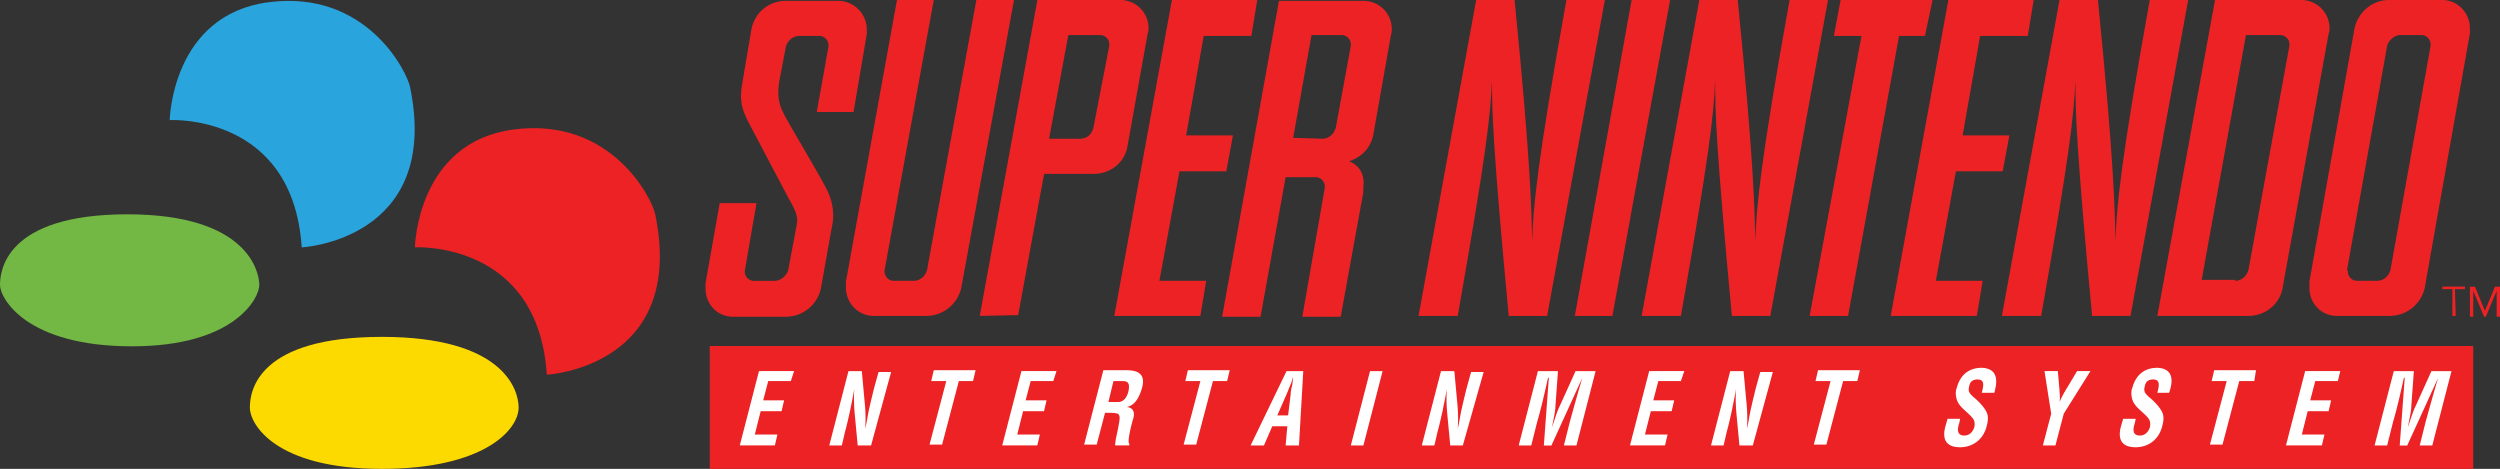 <svg id="Layer_1" data-name="Layer 1" xmlns="http://www.w3.org/2000/svg" viewBox="0 0 3839 720"><rect x="0" y="0" width="3839" height="720" fill="#333333" stroke="none"/><path id="yellow" d="M586.4,517.3c185.3,0,210,80,210,108.6,0,33.6-52.4,94.1-210,94.1-163.1,0-202.7-68.3-202.7-94.1C383.6,598.7,397.5,517.3,586.4,517.3Z" transform="translate(0 0)" style="fill:#fcda00;fill-rule:evenodd"/><path id="green" d="M195.5,329.1c185.3,0,202.7,88.6,202.7,108.6s-37.8,94.1-195.5,94.1C39.7,531.8,0,457.7,0,437.7S6.6,329.1,195.5,329.1Z" transform="translate(0 0)" style="fill:#73b744;fill-rule:evenodd"/><path id="red" d="M637.1,379.8s3-161.7,152-181S1001,303.9,1006.2,329.1C1054.5,563.8,839.7,575.6,839.7,575.3,826.2,369.1,637.1,379.8,637.1,379.8Z" transform="translate(0 0)" style="fill:#ed2224;fill-rule:evenodd"/><path id="blue" d="M260.6,184.4s3-161.7,152-181S624.5,108.5,629.7,133.7C678,368.3,463.3,380.2,463.3,379.8,449.7,173.6,260.6,184.4,260.6,184.4Z" transform="translate(0 0)" style="fill:#2aa4dd;fill-rule:evenodd"/><rect x="1108.8" y="549.7" width="2676.3" height="148.9" style="fill:#fff"/><g id="SNES"><path d="M1210.6,187.4c9,16.7,55.2,93.7,60.3,106.5,6.4,12.8,11.6,33.4,6.4,55.2l-16.7,93.7a55.138,55.138,0,0,1-53.9,43.6h-80.9c-24.4,0-42.4-19.3-42.4-43.6v-7.7l21.8-123.2h56.5l-18,104v1.3a14.213,14.213,0,0,0,14.1,14.1h30.8c10.3,0,19.3-7.7,21.8-16.7l12.8-68c2.6-12.8,0-20.5-11.6-41.1-9-16.7-47.5-89.8-59-111.7-15.4-28.2-16.7-41.1-12.8-65.5l14.1-83.4c5.1-25.7,27-43.6,52.6-43.6h80.9c23.1,0,43.6,19.3,43.6,43.6v7.7L1310.7,172h-56.5l18-100.1V69.3a14.213,14.213,0,0,0-14.1-14.1h-30.8c-10.3,0-18,7.7-20.5,16.7l-10.3,53.9C1192.6,152.7,1197.7,165.6,1210.6,187.4Z" transform="translate(0 0)" style="fill:#ed2224"/><path d="M1358.2,415.8h0c0,9,6.4,15.4,14.1,15.4H1403.1c10.3,0,18-7.7,20.5-16.7L1499.3,0h57.8l-80.9,441.5a55.138,55.138,0,0,1-53.9,43.6h-80.9c-23.1,0-42.4-19.3-42.4-43.6v-9L1377.4,0h56.5Z" transform="translate(0 0)" style="fill:#ed2224"/><polygon points="1799.6 0 1930.6 0 1921.6 55.2 1848.4 55.2 1821.5 207.9 1893.3 207.9 1883.1 263.1 1811.2 263.1 1780.4 431.2 1852.3 431.2 1843.3 485.1 1711.1 485.1 1799.6 0" style="fill:#ed2224"/><path d="M2178.3,485.1l88.5-485.1h59c25.7,259.3,25.7,322.1,27,370.9,1.3-51.3,7.7-121.9,52.6-370.9h59l-88.6,485.1h-59c-24.4-259.3-25.7-313.2-25.7-361.9-2.6,57.8-9,114.2-52.6,361.9Z" transform="translate(0 0)" style="fill:#ed2224"/><polygon points="2476 485.1 2418.3 485.1 2505.5 0 2564.6 0 2476 485.1" style="fill:#ed2224"/><polygon points="2956 55.2 2916.2 55.2 2837.9 485.1 2778.9 485.1 2858.5 55.2 2816.1 55.2 2826.4 0 2967.6 0 2956 55.2" style="fill:#ed2224"/><polygon points="2991.9 0 3122.9 0 3113.9 55.2 3040.7 55.2 3013.8 207.9 3085.6 207.9 3075.4 263.1 3003.5 263.1 2972.7 431.2 3044.6 431.2 3035.6 485.1 2903.4 485.1 2991.9 0" style="fill:#ed2224"/><path d="M2520.9,485.1,2609.5,0h59c25.7,259.3,25.7,322.1,27,370.9,1.3-51.3,7.7-121.9,52.6-370.9h59L2718.5,485.1h-59c-24.4-259.3-25.7-313.2-25.7-361.9-2.6,57.8-9,114.2-52.6,361.9Z" transform="translate(0 0)" style="fill:#ed2224"/><path d="M3074.1,485.1l88.5-485.1h59c25.7,259.3,25.7,322.1,27,370.9,1.3-51.3,7.7-121.9,52.6-370.9h59l-88.6,485.1h-59C3188.3,225.9,3187,172,3187,123.2c-2.6,57.8-9,114.2-52.6,361.9Z" transform="translate(0 0)" style="fill:#ed2224"/><path d="M1504.5,485.1,1593,0h127.1a43.258,43.258,0,0,1,43.6,43.6c0,2.6,0,5.1-1.3,7.7l-30.8,172C1727.8,249,1706,267,1679,267h-75.7L1563.5,483.9l-59,1.2Zm154-272.1c10.3,0,18-6.4,20.5-16.7l24.4-125.8V67.9a14.213,14.213,0,0,0-14.1-14.1H1640.5L1611,213Zm376,74.5h0c0-9-6.4-15.4-14.1-15.4h-46.2l-38.5,214.3h-59l87.3-485.1h129.6a43.259,43.259,0,0,1,43.6,43.6,24.882,24.882,0,0,1-1.3,9l-27,152.7c-3.9,20.5-18,34.7-37.2,41.1,16.7,6.4,24.4,21.8,21.8,39.8v7.7l-34.7,191.2h-59ZM2030.7,213c10.3,0,18-7.7,20.5-16.7l23.1-125.8V67.9A14.213,14.213,0,0,0,2060.2,53.8H2014l-28.2,157.9L2030.7,213Zm1370.7-213h132.2A43.259,43.259,0,0,1,3577.2,43.6c0,2.6,0,5.1-1.3,7.7l-70.6,390.2c-3.9,24.4-25.7,43.6-52.6,43.6H3312.8ZM3432.2,431.2c10.3,0,18-7.7,20.5-16.7l62.9-344V67.9a14.213,14.213,0,0,0-14.1-14.1h-52.6l-68,376h51.3v1.4ZM3668.3,0h82.1c23.1,0,42.4,19.3,42.4,43.6v7.7l-69.3,390.2a55.138,55.138,0,0,1-53.9,43.6h-80.9c-24.4,0-42.4-19.3-42.4-43.6v-9l69.3-388.9C3620.8,19.3,3642.6,0,3668.3,0ZM3605.4,417.1A14.213,14.213,0,0,0,3619.5,431.2h30.8c10.3,0,18-7.7,20.5-16.7l61.6-344V67.9a14.213,14.213,0,0,0-14.1-14.1H3686.2c-9,0-18,7.7-20.5,16.7l-61.6,344A4.026,4.026,0,0,1,3605.4,417.1Z" transform="translate(0 0)" style="fill:#ed2224"/><path d="M1978,637.9l3.9-32.1c0-5.1,1.3-10.3,2.6-15.4,0-2.6,1.3-9,1.3-11.6h0c-1.3,2.6-2.6,9-3.9,11.6-2.6,5.1-3.9,10.3-6.4,15.4l-14.1,32.1Z" transform="translate(0 0)" style="fill:#ed2224"/><path d="M1723.9,585.2h-14.1l-7.7,32.1h15.4c6.4,0,12.8-5.1,15.4-16.7C1735.5,587.8,1731.6,585.2,1723.9,585.2Z" transform="translate(0 0)" style="fill:#ed2224"/><path d="M1089.9,531.3V720H3797.9V531.3Zm124.5,53.9h-34.7l-7.7,29.5h32.1l-3.9,16.7h-32.1l-9,35.9h34.7l-3.9,16.7H1136l29.5-114.2h53.9Zm123.2,98.9h-20.5l-3.9-41.1c-1.3-14.1-2.6-27-1.3-46.2h0c-1.3,9-3.9,20.5-6.4,33.4-2.6,11.6-5.1,23.1-7.7,32.1l-5.1,21.8H1273.4l29.5-114.2h20.5l3.9,42.4c1.3,12.8,2.6,27,1.3,46.2h0c2.6-10.3,3.9-21.8,6.4-32.1,2.6-11.6,5.1-21.8,7.7-32.1l6.4-23.1h19.3Zm156.6-98.9H1472.4L1446.7,682.7H1427.4l25.7-97.5H1430l3.9-16.7h64.2Zm123.2,0h-34.7l-7.7,29.5h32.1l-3.9,16.7h-32.1l-9,35.9h34.7l-3.9,16.7H1539l29.5-114.2h53.9Zm136,11.6c-3.9,12.8-10.3,25.7-23.1,28.2h0c11.6,1.3,12.8,10.3,9,20.5-1.3,5.1-9,33.4-5.1,35.9V684H1712.4c0-7.7,3.9-21.8,5.1-29.5,1.3-7.7,3.9-16.7-1.3-19.3-5.1-1.3-10.3-1.3-15.4-1.3h-3.9l-12.8,48.8H1664.8l29.5-114.2h35.9C1748.3,568.6,1759.9,575,1753.4,596.8Zm131-11.6h-21.8l-25.7,97.5h-19.3l25.7-97.5h-23.1l3.9-16.7h64.2ZM1994.7,684.1h-20.5l2.6-29.5h-23.1l-12.8,29.5h-20.5l55.2-114.2h25.7Zm98.9,0h-19.3l29.5-114.2h19.3Zm152.7,0H2227l-3.9-41.1c-1.3-14.1-2.6-27-1.3-46.2h0c-1.3,9-3.9,20.5-6.4,33.4-2.6,11.6-5.1,23.1-7.7,32.1l-5.1,21.8h-19.3l29.5-114.2h20.5l3.9,42.4c1.3,12.8,2.6,27,1.3,46.2h0c2.6-10.3,3.9-21.8,6.4-32.1,2.6-11.6,5.1-21.8,7.7-32.1l6.4-23.1h19.3Zm174.5,0h-19.3l9-35.9c6.4-23.1,12.8-46.2,19.3-68h0l-47.5,104H2370.7l7.7-104h-1.3c-5.1,23.1-10.3,46.2-16.7,68l-9,35.9h-19.3l29.5-114.2h30.8L2388.5,623.8c0,9-3.9,23.1-5.1,32.1h0c3.9-11.6,7.7-24.4,11.6-32.1l24.4-53.9H2450.2ZM2581.2,585.2h-34.7l-7.7,29.5h32.1l-3.9,16.7H2535l-9,35.9h34.7l-3.9,16.7H2503l29.5-114.2h53.9Zm110.4,98.9h-20.5l-3.9-41.1c-1.3-14.1-2.6-27-1.3-46.2h0c-1.3,9-3.9,20.5-6.4,33.4-2.6,11.6-5.1,23.1-7.7,32.1l-5.1,21.8h-19.3l29.5-114.2h20.5l3.9,42.4c1.3,12.8,2.6,27,1.3,46.2h0c2.6-10.3,3.9-21.8,6.4-32.1,2.6-11.6,5.1-21.8,7.7-32.1l6.4-23.1h19.3Zm160.5-98.9h-21.8l-25.7,97.5h-19.3l25.7-97.5h-23.1l3.9-16.7h64.2Zm210.4,18h-19.3c2.6-10.3,5.1-20.5-6.4-20.5-6.4,0-11.6,2.6-12.8,10.3-2.6,9,1.3,11.6,6.4,16.7,5.1,3.9,14.1,12.8,18,19.3,5.1,7.7,5.1,14.1,2.6,24.4-5.1,21.8-21.8,33.4-41.1,33.4-23.1,0-28.2-14.1-21.8-34.7l2.6-9H3010l-1.3,6.4c-3.9,11.6-2.6,19.3,7.7,19.3,7.7,0,12.8-5.1,15.4-12.8,1.3-6.4,0-11.6-3.9-15.4-7.7-9-19.3-15.4-23.1-27-1.3-5.1-2.6-11.6,0-18,5.1-19.3,18-30.8,38.5-30.8C3072.8,566,3065.1,592.9,3062.5,603.2Zm106.6,32.1-12.8,48.8H3137l12.8-48.8-10.3-65.5H3160l2.6,29.5c0,5.1,1.3,11.6,0,18h0a165.818,165.818,0,0,1,11.6-21.8l15.4-25.7h20.5Zm161.7-32.1h-18c2.6-10.3,5.1-20.5-6.4-20.5-6.4,0-11.6,2.6-12.8,10.3-2.6,9,1.3,11.6,6.4,16.7,5.1,3.9,14.1,12.8,18,19.3,5.1,7.7,5.1,14.1,2.6,24.4-5.1,21.8-21.8,33.4-41.1,33.4-23.1,0-28.2-14.1-21.8-34.7l2.6-9h19.3l-1.3,6.4c-3.9,11.6-2.6,19.3,7.7,19.3,7.7,0,12.8-5.1,15.4-12.8,1.3-6.4,0-11.6-3.9-15.4-7.7-9-19.3-15.4-23.1-27-1.3-5.1-2.6-11.6,0-18,5.1-19.3,18-30.8,38.5-30.8C3342.3,566,3334.6,592.9,3330.8,603.2Zm130.9-18h-23.1l-25.7,97.5h-19.3l25.7-97.5h-23.1l3.9-16.7h64.2Zm128.3,0h-34.7l-7.7,29.5h32.1l-3.9,16.7H3543.7l-9,35.9h34.7l-3.9,16.7h-55.2l29.5-114.2h53.9Zm145,98.9h-19.3l9-35.9c6.4-23.1,12.8-46.2,19.3-68h0l-47.5,104H3685l7.7-104h-1.3c-5.1,23.1-10.3,46.2-16.7,68l-9,35.9H3646.4l29.5-114.2H3706.7l-3.9,53.9c0,9-3.9,23.1-5.1,32.1h0c3.9-11.6,7.7-24.4,11.6-32.1L3733.7,569.9h30.8Z" transform="translate(0 0)" style="fill:#ed2224"/><path d="M3771,485.1h-5.1V444H3750.5v-3.9h34.7V444h-15.4l1.2,41.1Z" transform="translate(0 0)" style="fill:#ed2224"/><path d="M3815.9,477.4l15.4-37.2h7.7v46.2h-5.1V446.6h0l-16.7,39.8h-2.6l-16.7-39.8h0v39.8h-5.1V440.2h7.7Z" transform="translate(0 0)" style="fill:#ed2224"/></g></svg>